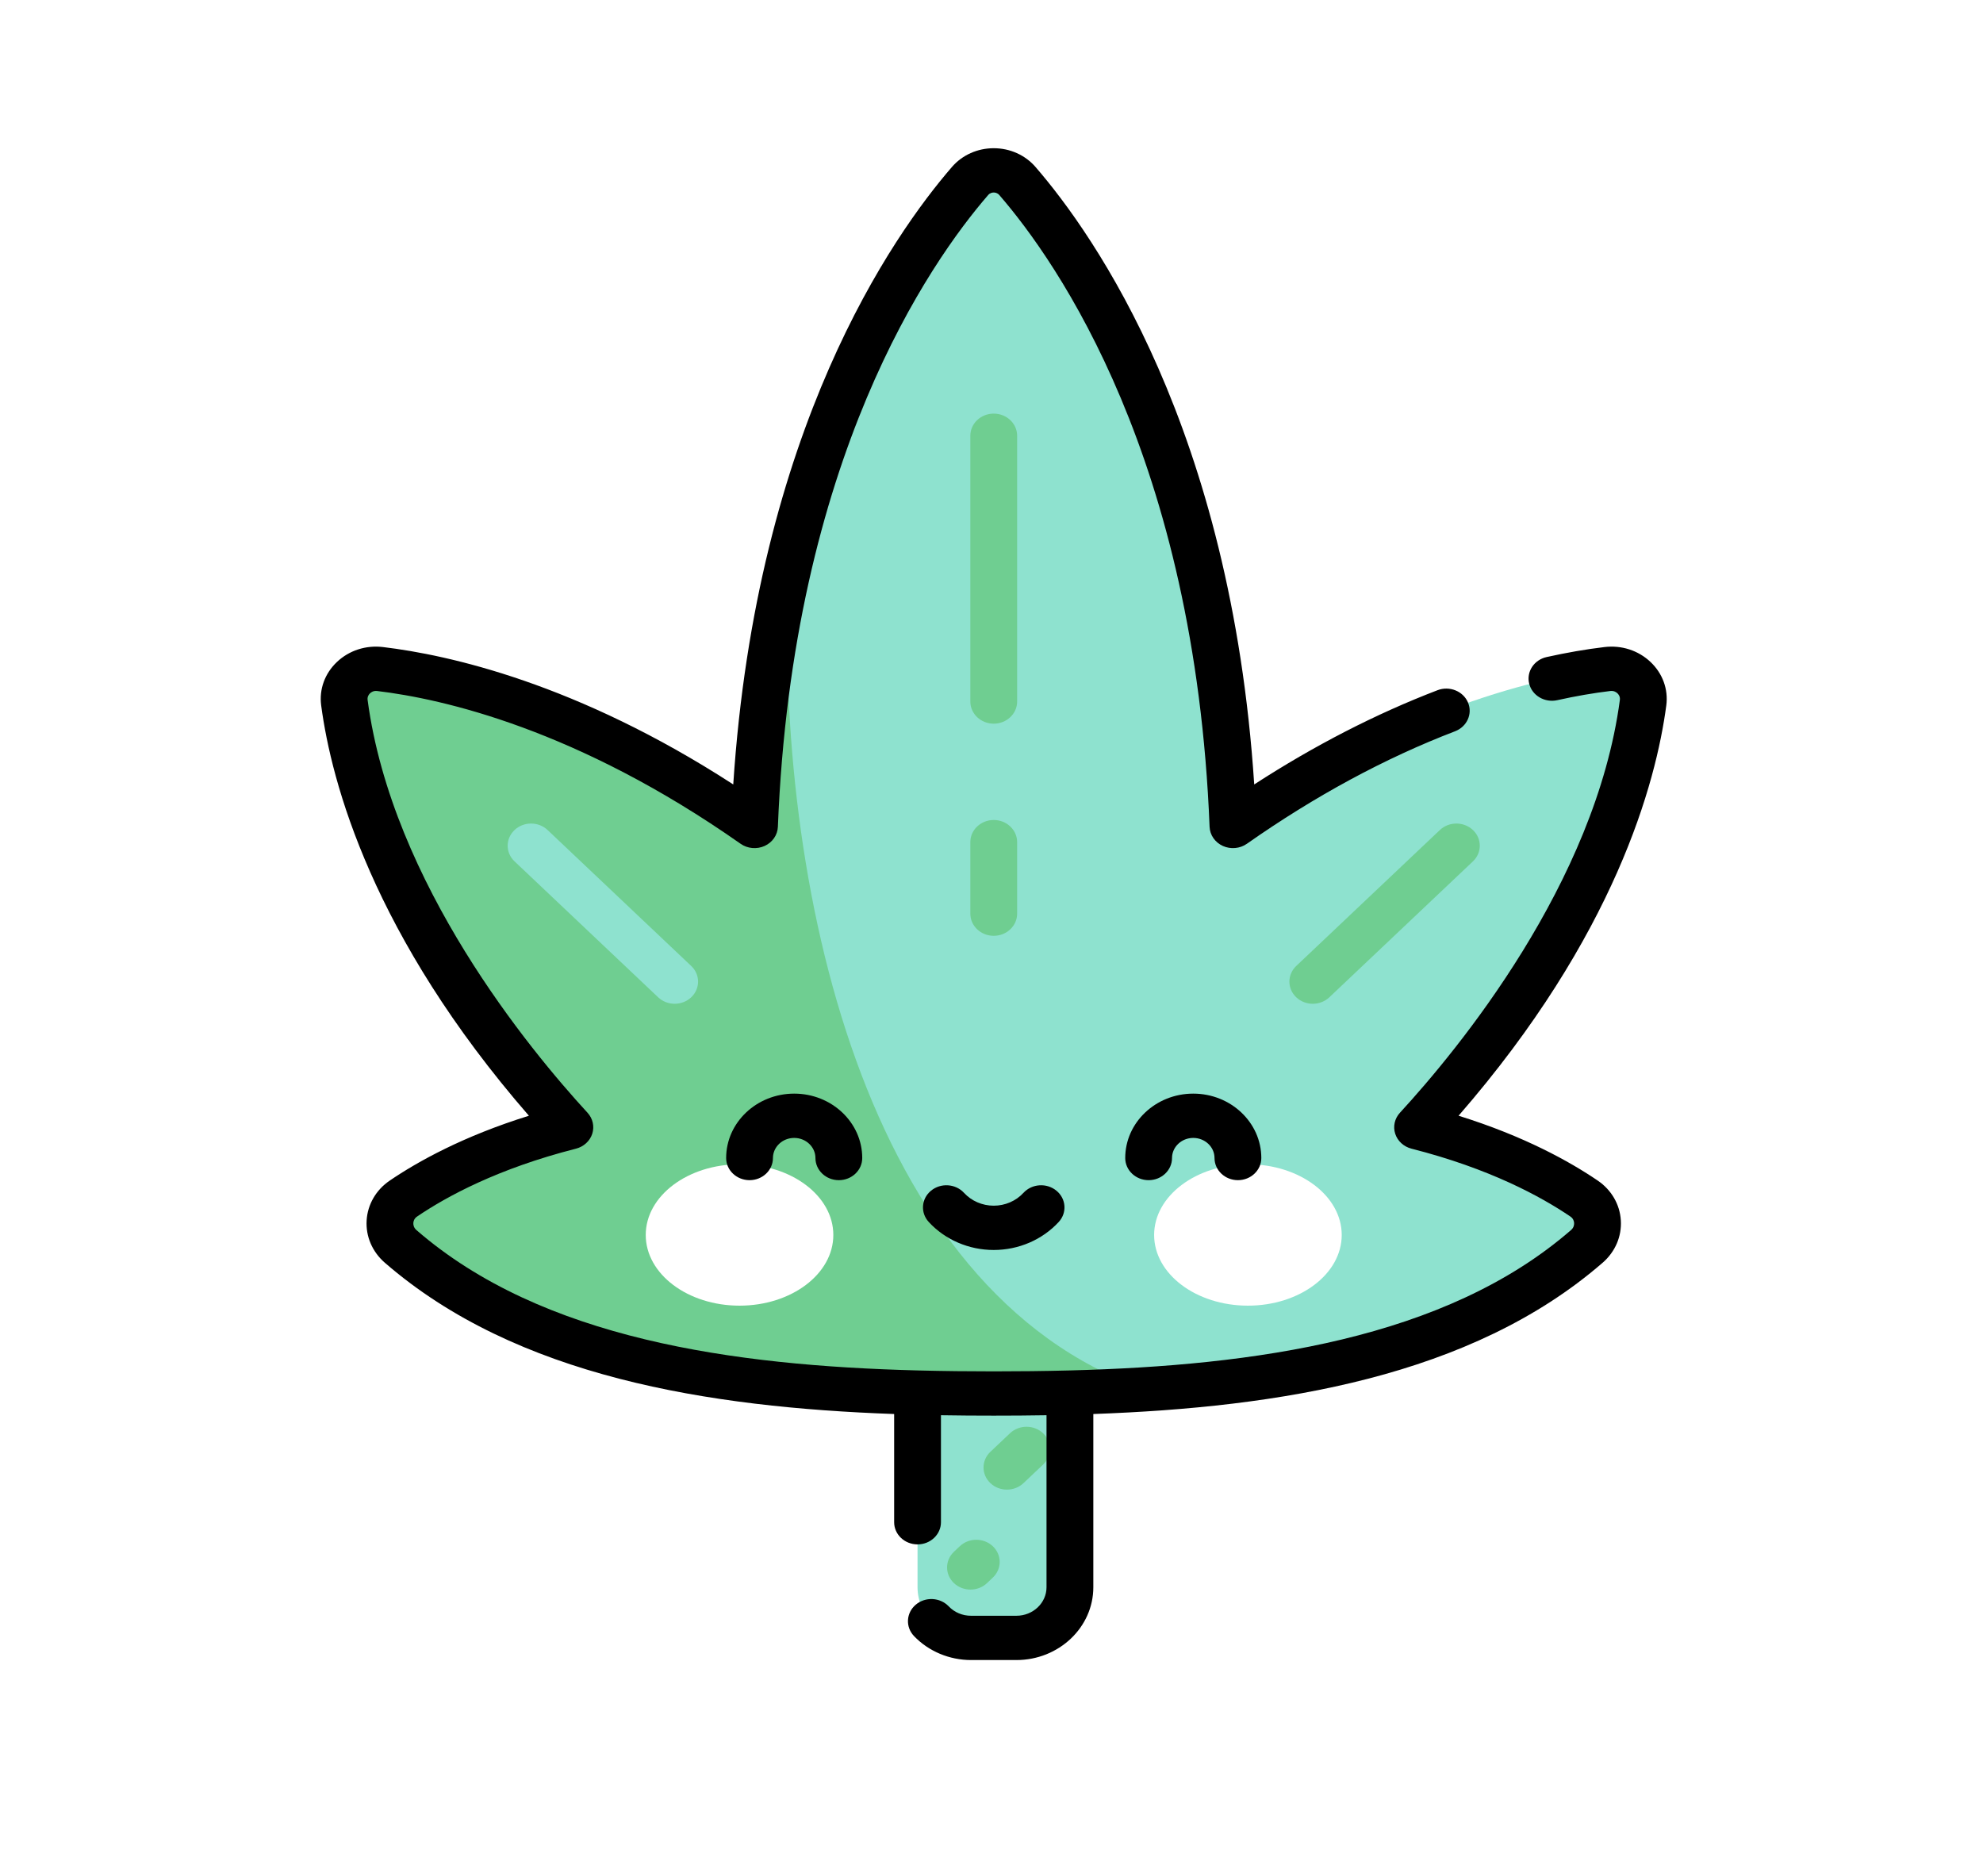 <svg width="204" height="193" viewBox="0 0 204 193" fill="none" xmlns="http://www.w3.org/2000/svg">
<g filter="url(#filter0_d)">
<ellipse cx="102" cy="92.5" rx="98" ry="92.5" fill="white"/>
</g>
<g clip-path="url(#clip0)">
<path d="M110.068 132.045H94.391V163.28C94.391 166.158 96.857 168.492 99.899 168.492H104.56C107.602 168.492 110.068 166.158 110.068 163.28V132.045Z" fill="#8EE2CF"/>
<path d="M165.363 68.822C158.705 69.617 144.251 72.746 126.841 84.968C125.309 46.227 110.574 25.447 104.664 18.617C103.404 17.161 101.055 17.161 99.796 18.617C93.885 25.447 79.15 46.227 77.619 84.968C60.208 72.746 45.754 69.617 39.096 68.822C36.969 68.568 35.162 70.279 35.429 72.292C36.389 79.493 40.569 96.326 58.625 115.963C50.175 118.113 44.594 121.192 41.498 123.298C39.77 124.473 39.644 126.854 41.211 128.215C56.265 141.287 79.675 143.35 102.229 143.35C124.785 143.35 148.194 141.287 163.248 128.215C164.815 126.853 164.689 124.473 162.961 123.298C159.864 121.193 154.284 118.113 145.834 115.963C163.89 96.326 168.07 79.493 169.03 72.292C169.298 70.281 167.489 68.568 165.363 68.822V68.822Z" fill="#8EE2CF"/>
<path d="M81.083 58.42C79.298 66.112 78.016 74.936 77.619 84.968C60.208 72.746 45.754 69.617 39.096 68.822C36.969 68.568 35.162 70.279 35.429 72.292C36.389 79.493 40.569 96.326 58.625 115.963C50.175 118.113 44.594 121.192 41.498 123.298C39.77 124.473 39.644 126.854 41.211 128.215C56.265 141.287 79.675 143.35 102.229 143.35C107.41 143.35 112.635 143.239 117.794 142.913C88.781 132.85 79.758 90.839 81.083 58.42V58.42Z" fill="#6FCE91"/>
<path d="M102.229 74.445C100.901 74.445 99.822 73.425 99.822 72.167V44.827C99.822 43.568 100.901 42.548 102.229 42.548C103.558 42.548 104.637 43.568 104.637 44.827V72.167C104.637 73.425 103.558 74.445 102.229 74.445Z" fill="#6FCE91"/>
<path d="M69.406 103.258C68.791 103.258 68.174 103.035 67.705 102.59L52.932 88.608C51.991 87.719 51.991 86.276 52.932 85.386C53.872 84.496 55.395 84.496 56.335 85.386L71.109 99.369C72.049 100.259 72.049 101.7 71.109 102.59C70.639 103.035 70.023 103.258 69.406 103.258Z" fill="#8EE2CF"/>
<path d="M135.052 103.258C134.437 103.258 133.82 103.035 133.35 102.59C132.411 101.7 132.411 100.259 133.35 99.369L148.124 85.386C149.064 84.496 150.588 84.496 151.527 85.386C152.468 86.276 152.468 87.719 151.527 88.609L136.755 102.591C136.285 103.035 135.668 103.258 135.052 103.258V103.258Z" fill="#6FCE91"/>
<path d="M85.728 127.04C85.728 123.024 81.408 119.768 76.079 119.768C70.75 119.768 66.43 123.024 66.43 127.04C66.43 131.057 70.75 134.313 76.079 134.313C81.408 134.313 85.728 131.057 85.728 127.04V127.04Z" fill="white"/>
<path d="M138.029 127.04C138.029 123.024 133.709 119.768 128.38 119.768C123.051 119.768 118.731 123.024 118.731 127.04C118.731 131.057 123.051 134.313 128.38 134.313C133.709 134.313 138.029 131.057 138.029 127.04V127.04Z" fill="white"/>
<path d="M102.229 96.267C100.901 96.267 99.822 95.247 99.822 93.989V86.63C99.822 85.372 100.901 84.352 102.229 84.352C103.558 84.352 104.637 85.372 104.637 86.63V93.989C104.637 95.247 103.558 96.267 102.229 96.267Z" fill="#6FCE91"/>
<path d="M103.587 153.237C102.972 153.237 102.356 153.015 101.886 152.57C100.946 151.68 100.946 150.237 101.886 149.349L103.903 147.438C104.843 146.549 106.368 146.549 107.307 147.438C108.247 148.328 108.247 149.771 107.307 150.661L105.29 152.57C104.82 153.015 104.204 153.237 103.587 153.237Z" fill="#6FCE91"/>
<path d="M99.837 163.521C99.222 163.521 98.605 163.298 98.135 162.853C97.195 161.963 97.195 160.521 98.135 159.631L98.734 159.064C99.674 158.174 101.198 158.174 102.138 159.064C103.078 159.954 103.078 161.397 102.138 162.285L101.54 162.853C101.07 163.298 100.453 163.521 99.837 163.521V163.521Z" fill="#6FCE91"/>
<path d="M122.756 112.501C118.897 112.501 115.757 115.473 115.757 119.126C115.757 120.384 116.835 121.404 118.164 121.404C119.493 121.404 120.571 120.384 120.571 119.126C120.571 117.986 121.551 117.058 122.756 117.058C123.962 117.058 124.943 117.986 124.943 119.126C124.943 120.384 126.02 121.404 127.35 121.404C128.679 121.404 129.757 120.384 129.757 119.126C129.757 115.473 126.616 112.501 122.756 112.501V112.501ZM169.796 68.096C168.544 66.912 166.819 66.352 165.062 66.562C163.17 66.787 161.168 67.134 159.107 67.591C157.813 67.878 157.01 69.103 157.313 70.328C157.616 71.554 158.91 72.313 160.205 72.027C162.102 71.606 163.939 71.288 165.664 71.083C166.035 71.039 166.278 71.211 166.392 71.319C166.505 71.425 166.688 71.657 166.642 72.007C164.129 90.856 149.983 107.981 144.018 114.468C143.473 115.061 143.289 115.877 143.531 116.628C143.773 117.379 144.407 117.96 145.209 118.164C153.23 120.204 158.525 123.088 161.556 125.148C161.864 125.356 161.925 125.647 161.935 125.803C161.945 125.965 161.919 126.276 161.619 126.536C148.685 137.769 128.985 140.479 110.108 140.976C110.094 140.976 110.081 140.974 110.067 140.974C110.029 140.974 109.991 140.979 109.952 140.98C107.356 141.046 104.774 141.072 102.229 141.072C99.684 141.072 97.103 141.046 94.507 140.98C94.469 140.979 94.43 140.974 94.391 140.974C94.377 140.974 94.365 140.976 94.351 140.976C75.475 140.479 55.774 137.769 42.839 126.536C42.54 126.276 42.512 125.965 42.523 125.803C42.533 125.647 42.596 125.356 42.903 125.148C45.933 123.088 51.229 120.204 59.25 118.164C60.051 117.96 60.686 117.379 60.928 116.628C61.17 115.877 60.985 115.061 60.441 114.468C54.476 107.981 40.329 90.856 37.818 72.007C37.772 71.657 37.954 71.425 38.068 71.319C38.181 71.211 38.425 71.04 38.795 71.083C45.546 71.888 59.38 75.002 76.185 86.797C76.902 87.302 77.856 87.387 78.661 87.022C79.466 86.656 79.991 85.898 80.024 85.053C81.52 47.229 95.651 27.001 101.658 20.061C101.851 19.837 102.099 19.804 102.229 19.804C102.36 19.804 102.608 19.837 102.801 20.061C108.808 27.001 122.94 47.228 124.435 85.053C124.469 85.898 124.993 86.656 125.799 87.022C126.604 87.387 127.557 87.302 128.275 86.797C135.286 81.877 142.491 77.982 149.688 75.226C150.92 74.754 151.515 73.426 151.017 72.26C150.518 71.093 149.115 70.53 147.883 71.002C141.547 73.43 135.22 76.682 129.027 80.696C126.633 44.16 112.612 24.207 106.526 17.174C105.466 15.95 103.901 15.247 102.229 15.247C100.558 15.247 98.992 15.95 97.933 17.173C91.847 24.207 77.827 44.159 75.433 80.695C59.365 70.279 46.118 67.364 39.397 66.562C37.641 66.352 35.915 66.911 34.663 68.096C33.411 69.281 32.82 70.914 33.042 72.576C34.099 80.51 38.3 96.248 54.411 114.776C47.651 116.88 42.966 119.495 40.095 121.447C38.688 122.403 37.822 123.891 37.718 125.53C37.614 127.181 38.295 128.771 39.585 129.893C53.111 141.638 72.874 144.776 91.985 145.46V156.592C91.985 157.851 93.062 158.871 94.392 158.871C95.721 158.871 96.8 157.851 96.8 156.592V145.585C98.623 145.616 100.435 145.627 102.231 145.627C104.025 145.627 105.838 145.616 107.66 145.585V163.28C107.66 164.897 106.27 166.213 104.561 166.213H99.9C99.011 166.213 98.195 165.869 97.598 165.245C96.707 164.312 95.185 164.238 94.198 165.082C93.213 165.926 93.135 167.366 94.026 168.3C95.526 169.87 97.666 170.769 99.9 170.769H104.561C108.925 170.769 112.475 167.409 112.475 163.279V145.46C131.586 144.774 151.349 141.638 164.875 129.893C166.167 128.771 166.847 127.18 166.742 125.529C166.638 123.891 165.773 122.403 164.365 121.446C161.494 119.494 156.809 116.88 150.05 114.775C166.16 96.247 170.362 80.51 171.418 72.576C171.639 70.914 171.049 69.281 169.796 68.096V68.096ZM74.702 119.126C74.702 120.384 75.78 121.404 77.109 121.404C78.439 121.404 79.516 120.384 79.516 119.126C79.516 117.986 80.498 117.058 81.703 117.058C82.907 117.058 83.888 117.986 83.888 119.126C83.888 120.384 84.966 121.404 86.295 121.404C87.625 121.404 88.702 120.384 88.702 119.126C88.702 115.473 85.563 112.501 81.703 112.501C77.843 112.501 74.702 115.473 74.702 119.126ZM105.287 122.709C104.515 123.548 103.4 124.029 102.229 124.029C101.058 124.029 99.944 123.548 99.173 122.709C98.299 121.761 96.778 121.662 95.777 122.489C94.774 123.316 94.67 124.755 95.543 125.703C97.23 127.535 99.667 128.585 102.229 128.585C104.792 128.585 107.229 127.535 108.917 125.703C109.789 124.755 109.685 123.316 108.683 122.489C107.68 121.662 106.16 121.761 105.287 122.709V122.709Z" fill="black"/>
</g>
<defs>
<filter id="filter0_d" x="0" y="0" width="204" height="193" filterUnits="userSpaceOnUse" color-interpolation-filters="sRGB">
<feFlood flood-opacity="0" result="BackgroundImageFix"/>
<feColorMatrix in="SourceAlpha" type="matrix" values="0 0 0 0 0 0 0 0 0 0 0 0 0 0 0 0 0 0 127 0"/>
<feOffset dy="4"/>
<feGaussianBlur stdDeviation="2"/>
<feColorMatrix type="matrix" values="0 0 0 0 0 0 0 0 0 0 0 0 0 0 0 0 0 0 0.25 0"/>
<feBlend mode="normal" in2="BackgroundImageFix" result="effect1_dropShadow"/>
<feBlend mode="normal" in="SourceGraphic" in2="effect1_dropShadow" result="shape"/>
</filter>
<clipPath id="clip0">
<rect width="164.323" height="155.522" fill="white" transform="translate(19.838 15.247)"/>
</clipPath>
</defs>
</svg>
